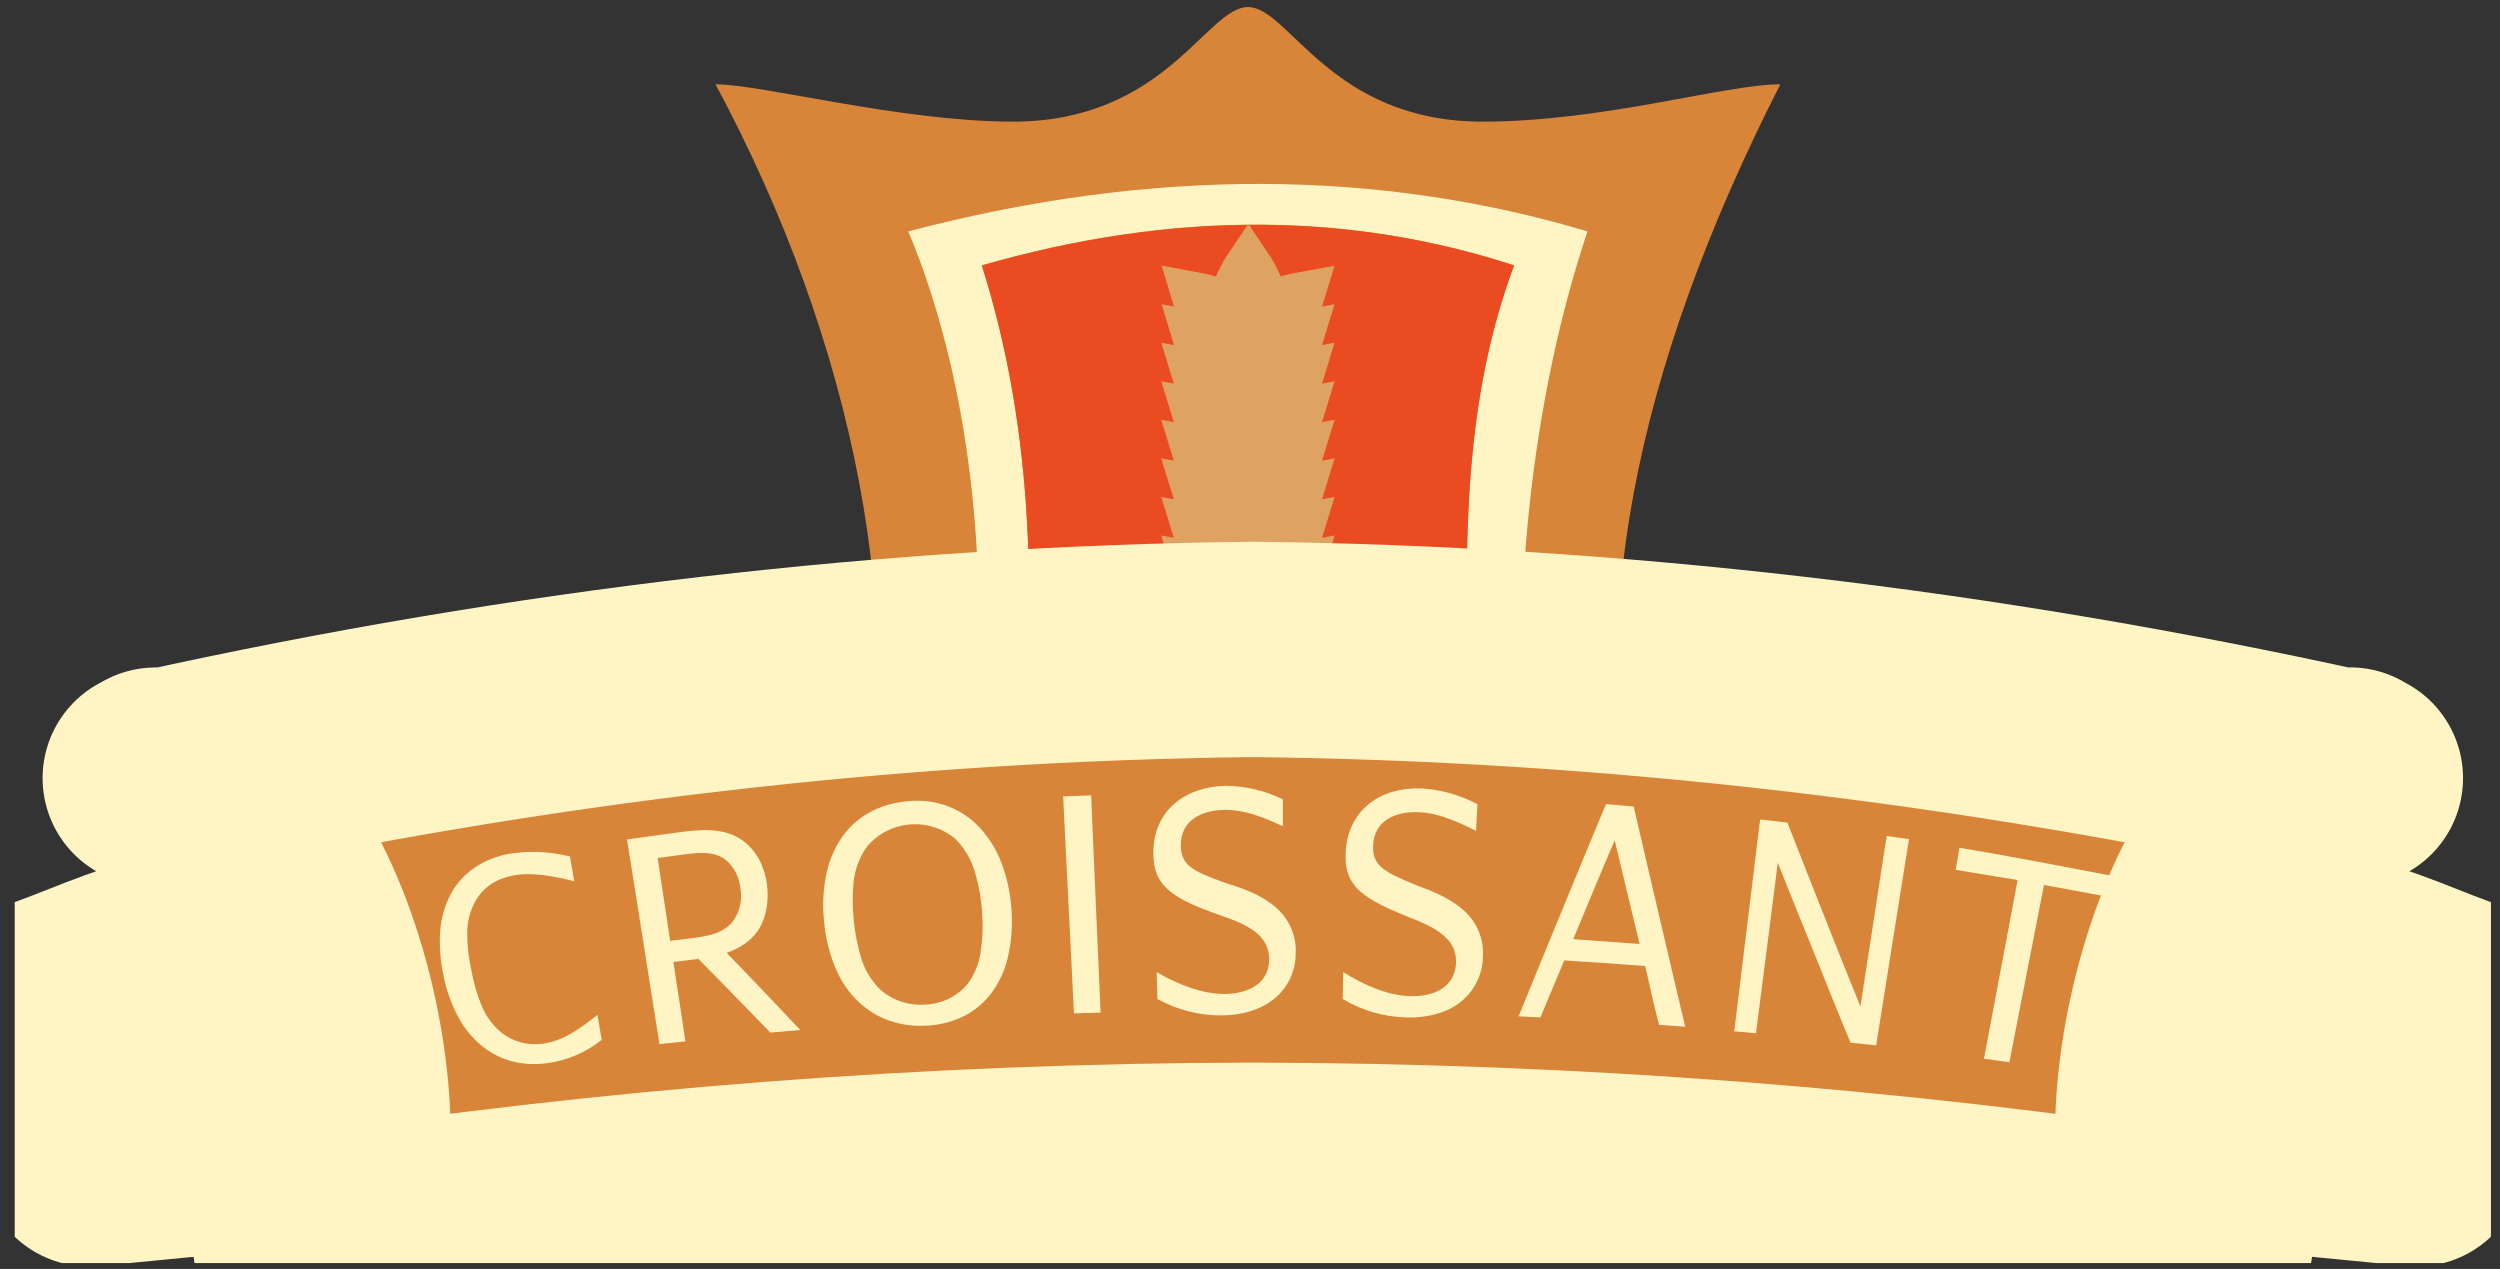 <svg width="132" height="67" viewBox="0 0 132 67" fill="none" xmlns="http://www.w3.org/2000/svg">
<rect x="0" y="0" width="132" height="67" fill="#333333" stroke="none"/>
<g clip-path="url(#clip0_698_1380)">
<path fill-rule="evenodd" clip-rule="evenodd" d="M37.78 4.451C40.221 4.451 47.554 6.422 53.485 6.422C61.528 6.422 63.709 0.372 65.891 0.372C68.073 0.372 70.24 6.422 78.276 6.422C84.681 6.422 91.087 4.451 94.002 4.451C86.297 19.567 83.563 33.155 86.514 45.577H45.268C48.219 33.155 45.048 17.985 37.78 4.451Z" fill="#D8853A"/>
<path fill-rule="evenodd" clip-rule="evenodd" d="M47.963 12.216C60.986 8.792 72.894 8.963 83.82 12.216C80.76 21.337 79.846 32.105 80.541 39.989H51.237C52.282 31.811 51.595 20.901 47.958 12.216H47.963ZM51.841 14.008C62.054 11.072 71.371 11.217 79.943 14.008C77.158 21.457 77.309 29.331 77.569 37.839H54.215C54.625 29.059 54.234 21.604 51.841 14.008Z" fill="#FFF5C4"/>
<path fill-rule="evenodd" clip-rule="evenodd" d="M51.841 14.019C62.054 11.082 71.371 11.227 79.943 14.019C77.158 21.467 77.309 29.342 77.569 37.849H54.215C54.625 29.07 54.235 21.614 51.841 14.019Z" fill="#EA4B21"/>
<path fill-rule="evenodd" clip-rule="evenodd" d="M6.06 46.283C6.148 46.29 6.236 46.306 6.321 46.331C11.722 47.91 14.293 64.095 12.512 63.532C11.858 63.33 13.655 63.373 12.795 63.583C14.545 63.348 16.222 63.088 17.842 62.81C18.772 58.331 17.217 49.634 13.605 44.656C11.216 45.115 8.701 45.653 6.06 46.269V46.283Z" fill="#EA4B21"/>
<path fill-rule="evenodd" clip-rule="evenodd" d="M9.182 50.75C6.541 51.313 4.653 52.339 1.795 53.301C3.898 55.505 4.809 58.191 4.699 61.185L11.82 60.493C12.389 56.89 10.349 52.563 9.182 50.754V50.75Z" fill="#D8853A" stroke="#FFF5C4" stroke-width="11.37" stroke-linecap="round" stroke-linejoin="round"/>
<path fill-rule="evenodd" clip-rule="evenodd" d="M126.239 46.283C126.15 46.29 126.061 46.306 125.976 46.331C120.575 47.91 118.004 64.095 119.787 63.532C120.439 63.33 118.642 63.373 119.502 63.583C117.753 63.348 116.076 63.088 114.455 62.81C113.526 58.331 115.08 49.634 118.694 44.656C121.083 45.115 123.598 45.653 126.239 46.269V46.283Z" fill="#EA4B21"/>
<path fill-rule="evenodd" clip-rule="evenodd" d="M123.114 50.75C125.757 51.311 127.644 52.339 130.502 53.301C128.398 55.505 127.49 58.191 127.597 61.185L120.479 60.493C119.907 56.89 121.948 52.563 123.114 50.754V50.75Z" fill="#D8853A" stroke="#FFF5C4" stroke-width="11.37" stroke-linecap="round" stroke-linejoin="round"/>
<path fill-rule="evenodd" clip-rule="evenodd" d="M66.825 16.296C66.825 17.271 66.416 17.509 65.913 17.509C65.409 17.509 65.001 17.271 65.001 16.296C65.001 15.322 65.913 13.981 65.913 13.981C65.913 13.981 66.825 15.322 66.825 16.296Z" fill="#FFF5C4" stroke="#DEA363" stroke-width="2.43" stroke-miterlimit="10"/>
<path d="M67 16.481H64.834V32.91H67V16.481Z" fill="#DEA363"/>
<path fill-rule="evenodd" clip-rule="evenodd" d="M67.486 17.76C66.703 18.423 66.231 18.312 65.891 17.975C65.55 17.639 65.461 17.203 66.249 16.542C67.038 15.881 68.729 15.576 68.729 15.576C68.729 15.576 68.269 17.097 67.486 17.76Z" fill="#FFF5C4" stroke="#DEA363" stroke-width="2.43" stroke-miterlimit="10"/>
<path fill-rule="evenodd" clip-rule="evenodd" d="M64.297 17.76C65.08 18.423 65.551 18.312 65.892 17.975C66.232 17.638 66.32 17.203 65.533 16.542C64.747 15.881 63.062 15.574 63.062 15.574C63.062 15.574 63.514 17.097 64.297 17.76Z" fill="#FFF5C4" stroke="#DEA363" stroke-width="2.43" stroke-miterlimit="10"/>
<path fill-rule="evenodd" clip-rule="evenodd" d="M67.486 19.796C66.703 20.459 66.231 20.348 65.891 20.011C65.55 19.674 65.461 19.239 66.249 18.578C67.038 17.916 68.729 17.612 68.729 17.612C68.729 17.612 68.269 19.133 67.486 19.796Z" fill="#FFF5C4" stroke="#DEA363" stroke-width="2.43" stroke-miterlimit="10"/>
<path fill-rule="evenodd" clip-rule="evenodd" d="M64.297 19.796C65.08 20.459 65.551 20.348 65.892 20.011C66.232 19.674 66.32 19.239 65.533 18.577C64.747 17.916 63.062 17.61 63.062 17.61C63.062 17.61 63.514 19.133 64.297 19.796Z" fill="#FFF5C4" stroke="#DEA363" stroke-width="2.43" stroke-miterlimit="10"/>
<path fill-rule="evenodd" clip-rule="evenodd" d="M67.486 21.83C66.703 22.493 66.231 22.381 65.891 22.045C65.55 21.708 65.461 21.272 66.249 20.611C67.038 19.95 68.729 19.645 68.729 19.645C68.729 19.645 68.269 21.176 67.486 21.83Z" fill="#FFF5C4" stroke="#DEA363" stroke-width="2.43" stroke-miterlimit="10"/>
<path fill-rule="evenodd" clip-rule="evenodd" d="M64.297 21.83C65.08 22.493 65.551 22.381 65.892 22.045C66.232 21.708 66.32 21.272 65.533 20.611C64.747 19.95 63.052 19.645 63.052 19.645C63.052 19.645 63.514 21.176 64.297 21.83Z" fill="#FFF5C4" stroke="#DEA363" stroke-width="2.43" stroke-miterlimit="10"/>
<path fill-rule="evenodd" clip-rule="evenodd" d="M67.486 23.863C66.703 24.526 66.231 24.415 65.891 24.078C65.55 23.741 65.461 23.306 66.249 22.645C67.038 21.983 68.729 21.679 68.729 21.679C68.729 21.679 68.269 23.202 67.486 23.863Z" fill="#FFF5C4" stroke="#DEA363" stroke-width="2.43" stroke-miterlimit="10"/>
<path fill-rule="evenodd" clip-rule="evenodd" d="M64.297 23.863C65.08 24.526 65.551 24.415 65.892 24.078C66.232 23.741 66.32 23.306 65.533 22.645C64.747 21.983 63.052 21.679 63.052 21.679C63.052 21.679 63.514 23.202 64.297 23.863Z" fill="#FFF5C4" stroke="#DEA363" stroke-width="2.43" stroke-miterlimit="10"/>
<path d="M66.142 30.643H65.69V35.73H66.142V30.643Z" fill="#FFF5C4" stroke="#DEA363" stroke-width="2.43" stroke-miterlimit="10"/>
<path fill-rule="evenodd" clip-rule="evenodd" d="M67.486 25.898C66.703 26.561 66.231 26.45 65.891 26.113C65.55 25.777 65.461 25.341 66.249 24.68C67.038 24.019 68.729 23.714 68.729 23.714C68.729 23.714 68.269 25.235 67.486 25.898Z" fill="#FFF5C4" stroke="#DEA363" stroke-width="2.43" stroke-miterlimit="10"/>
<path fill-rule="evenodd" clip-rule="evenodd" d="M64.297 25.898C65.08 26.561 65.551 26.45 65.892 26.113C66.232 25.777 66.32 25.341 65.533 24.68C64.747 24.019 63.052 23.714 63.052 23.714C63.052 23.714 63.514 25.235 64.297 25.898Z" fill="#FFF5C4" stroke="#DEA363" stroke-width="2.43" stroke-miterlimit="10"/>
<path fill-rule="evenodd" clip-rule="evenodd" d="M67.486 27.934C66.703 28.597 66.231 28.486 65.891 28.149C65.55 27.812 65.461 27.377 66.249 26.716C67.038 26.055 68.729 25.75 68.729 25.75C68.729 25.75 68.269 27.268 67.486 27.934Z" fill="#FFF5C4" stroke="#DEA363" stroke-width="2.43" stroke-miterlimit="10"/>
<path fill-rule="evenodd" clip-rule="evenodd" d="M64.297 27.934C65.08 28.597 65.551 28.486 65.892 28.149C66.232 27.812 66.32 27.377 65.533 26.716C64.747 26.055 63.052 25.75 63.052 25.75C63.052 25.75 63.514 27.268 64.297 27.934Z" fill="#FFF5C4" stroke="#DEA363" stroke-width="2.43" stroke-miterlimit="10"/>
<path fill-rule="evenodd" clip-rule="evenodd" d="M67.486 29.968C66.703 30.63 66.231 30.519 65.891 30.183C65.55 29.846 65.461 29.41 66.249 28.749C67.038 28.088 68.729 27.785 68.729 27.785C68.729 27.785 68.269 29.305 67.486 29.968Z" fill="#FFF5C4" stroke="#DEA363" stroke-width="2.43" stroke-miterlimit="10"/>
<path fill-rule="evenodd" clip-rule="evenodd" d="M64.297 29.968C65.08 30.63 65.551 30.519 65.892 30.183C66.232 29.846 66.32 29.41 65.533 28.749C64.747 28.088 63.052 27.785 63.052 27.785C63.052 27.785 63.514 29.305 64.297 29.968Z" fill="#FFF5C4" stroke="#DEA363" stroke-width="2.43" stroke-miterlimit="10"/>
<path fill-rule="evenodd" clip-rule="evenodd" d="M67.486 32.003C66.703 32.666 66.231 32.555 65.891 32.218C65.55 31.881 65.461 31.446 66.249 30.785C67.038 30.123 68.729 29.819 68.729 29.819C68.729 29.819 68.269 31.34 67.486 32.003Z" fill="#FFF5C4" stroke="#DEA363" stroke-width="2.43" stroke-miterlimit="10"/>
<path fill-rule="evenodd" clip-rule="evenodd" d="M64.297 32.003C65.08 32.666 65.551 32.555 65.892 32.218C66.232 31.881 66.32 31.446 65.533 30.785C64.747 30.123 63.052 29.819 63.052 29.819C63.052 29.819 63.514 31.34 64.297 32.003Z" fill="#FFF5C4" stroke="#DEA363" stroke-width="2.43" stroke-miterlimit="10"/>
<path fill-rule="evenodd" clip-rule="evenodd" d="M67.486 34.037C66.703 34.7 66.231 34.589 65.891 34.252C65.55 33.915 65.461 33.48 66.249 32.819C67.038 32.157 68.729 31.855 68.729 31.855C68.729 31.855 68.269 33.374 67.486 34.037Z" fill="#FFF5C4" stroke="#DEA363" stroke-width="2.43" stroke-miterlimit="10"/>
<path fill-rule="evenodd" clip-rule="evenodd" d="M64.297 34.037C65.08 34.7 65.551 34.589 65.892 34.252C66.232 33.915 66.32 33.48 65.533 32.819C64.747 32.157 63.052 31.855 63.052 31.855C63.052 31.855 63.514 33.374 64.297 34.037Z" fill="#FFF5C4" stroke="#DEA363" stroke-width="2.43" stroke-miterlimit="10"/>
<path fill-rule="evenodd" clip-rule="evenodd" d="M66.149 61.791C82.984 61.82 99.793 63.11 116.435 65.65C111.68 64.905 114.708 43.31 123.362 41.103C124.734 40.745 123.69 41.031 123.858 41.031C104.183 36.688 84.956 34.495 66.149 34.289C47.336 34.495 28.114 36.688 8.439 41.031C8.618 41.031 7.563 40.752 8.937 41.103C17.589 43.305 20.617 64.899 15.862 65.65C32.505 63.11 49.314 61.82 66.149 61.791ZM7.993 41.085H7.934L7.993 41.073V41.085ZM124.304 41.085H124.363L124.304 41.073V41.085Z" fill="#D8853A" stroke="#FFF5C4" stroke-width="11.37" stroke-linecap="round" stroke-linejoin="round"/>
<path d="M23.415 51.511C23.568 52.277 23.831 53.016 24.196 53.706C24.508 54.286 24.928 54.799 25.436 55.219C26.387 55.996 27.586 56.321 28.935 56.129C29.973 55.982 30.953 55.56 31.771 54.905C31.696 54.468 31.619 54.031 31.544 53.59C30.675 54.267 29.788 54.941 28.715 55.099C28.332 55.162 27.941 55.147 27.564 55.054C27.187 54.962 26.833 54.794 26.523 54.561C26.043 54.178 25.669 53.68 25.434 53.113C25.189 52.52 25.009 51.902 24.896 51.27C24.753 50.631 24.676 49.98 24.667 49.326C24.659 48.698 24.817 48.08 25.126 47.534C25.558 46.806 26.258 46.378 27.127 46.221C28.12 46.041 29.22 46.262 30.318 46.527C30.243 46.093 30.168 45.661 30.091 45.222C29.052 44.959 27.971 44.909 26.912 45.075C25.45 45.346 24.384 46.113 23.782 47.24C23.473 47.839 23.29 48.495 23.244 49.168C23.189 49.958 23.25 50.752 23.424 51.524L23.415 51.511ZM40.506 46.753C40.393 45.846 40.004 44.961 39.221 44.384C38.166 43.628 36.847 43.805 35.514 43.99L33.108 44.321C33.256 45.267 33.405 46.204 33.554 47.133C33.703 48.061 33.848 48.972 33.988 49.867C34.129 50.764 34.269 51.652 34.409 52.533C34.547 53.405 34.685 54.273 34.821 55.129C35.283 55.077 35.727 55.031 36.19 54.984C36.086 54.296 35.981 53.604 35.876 52.909C35.771 52.214 35.664 51.507 35.554 50.789C35.751 50.764 35.966 50.743 36.179 50.718C36.392 50.693 36.643 50.662 36.874 50.63C37.525 51.284 38.161 51.94 38.791 52.583C39.422 53.226 40.046 53.875 40.675 54.52L42.258 54.387C41.619 53.71 40.97 53.031 40.323 52.345C39.676 51.658 39.015 50.988 38.365 50.307C39.537 49.91 40.098 49.197 40.336 48.496C40.52 47.934 40.575 47.339 40.497 46.753H40.506ZM35.385 49.675C35.277 48.958 35.167 48.237 35.057 47.512C34.946 46.779 34.835 46.045 34.722 45.303C35.17 45.244 35.607 45.181 36.057 45.124C36.856 45.02 37.648 44.913 38.304 45.387C38.758 45.768 39.042 46.314 39.094 46.905C39.15 47.213 39.141 47.529 39.069 47.834C38.998 48.139 38.864 48.426 38.677 48.677C38.118 49.343 37.243 49.449 36.367 49.555L35.385 49.677V49.675ZM51.852 48.163C51.909 48.855 51.885 49.551 51.782 50.238C51.698 50.876 51.449 51.482 51.058 51.993C50.783 52.308 50.448 52.563 50.072 52.743C49.696 52.923 49.287 53.025 48.87 53.042C48.022 53.112 47.18 52.845 46.528 52.298C46.053 51.848 45.697 51.286 45.494 50.664C45.086 49.339 44.942 47.947 45.07 46.566C45.142 45.894 45.385 45.251 45.776 44.699C46.057 44.365 46.403 44.089 46.791 43.889C47.18 43.688 47.605 43.566 48.041 43.53C48.477 43.495 48.916 43.545 49.332 43.68C49.748 43.814 50.134 44.03 50.466 44.314C50.948 44.808 51.298 45.416 51.484 46.081C51.686 46.757 51.811 47.455 51.857 48.159L51.852 48.163ZM47.919 42.307C46.388 42.44 45.17 43.14 44.405 44.278C44.007 44.889 43.734 45.572 43.602 46.288C43.45 47.116 43.425 47.962 43.527 48.797C43.609 49.618 43.816 50.422 44.142 51.18C44.416 51.818 44.813 52.396 45.312 52.88C46.258 53.776 47.505 54.244 48.963 54.154C50.388 54.065 51.561 53.47 52.332 52.454C52.747 51.898 53.044 51.264 53.204 50.589C53.4 49.768 53.469 48.922 53.408 48.08C53.36 47.222 53.182 46.377 52.882 45.572C52.619 44.876 52.225 44.238 51.721 43.692C50.767 42.671 49.442 42.164 47.919 42.3V42.307ZM58.11 53.468C58.071 52.559 58.031 51.642 57.992 50.718C57.952 49.793 57.911 48.851 57.866 47.89C57.826 46.935 57.784 45.966 57.741 44.984C57.7 43.999 57.657 43.001 57.614 41.995L56.134 42.051C56.184 43.054 56.233 44.05 56.282 45.036C56.331 46.023 56.38 46.989 56.428 47.935C56.474 48.883 56.523 49.825 56.569 50.755C56.616 51.685 56.66 52.596 56.705 53.504C57.169 53.49 57.633 53.479 58.106 53.468H58.11ZM68.416 50.304C68.441 49.586 68.208 48.882 67.76 48.32C67.296 47.74 66.533 47.245 65.449 46.862L64.781 46.645C63.079 46.032 62.369 45.749 62.346 44.674C62.315 43.257 63.528 42.777 64.652 42.762C65.727 42.748 66.754 43.171 67.735 43.624C67.735 43.153 67.735 42.682 67.735 42.207C66.802 41.749 65.779 41.504 64.74 41.49C63.702 41.505 62.715 41.82 62.011 42.433C61.306 43.045 60.866 43.958 60.898 45.153C60.918 45.869 61.099 46.407 61.568 46.874C62.038 47.342 62.822 47.747 64.012 48.175C64.224 48.251 64.428 48.329 64.65 48.406C66.221 48.944 67.011 49.564 67.011 50.653C67.011 51.961 65.85 52.475 64.666 52.481C63.482 52.486 62.226 51.995 61.072 51.331C61.084 51.805 61.099 52.277 61.111 52.746C62.147 53.32 63.313 53.619 64.498 53.613C65.573 53.613 66.544 53.316 67.243 52.764C67.616 52.471 67.916 52.096 68.118 51.667C68.321 51.238 68.42 50.767 68.409 50.293L68.416 50.304ZM78.296 50.544C78.35 49.833 78.148 49.127 77.728 48.551C77.296 47.962 76.561 47.448 75.49 47.011C75.271 46.925 75.053 46.846 74.843 46.763C73.175 46.074 72.469 45.765 72.498 44.687C72.535 43.268 73.761 42.839 74.89 42.882C75.965 42.924 76.975 43.391 77.936 43.871C77.961 43.403 77.985 42.933 78.009 42.461C77.097 41.976 76.09 41.691 75.058 41.628C74.021 41.589 73.021 41.85 72.288 42.442C71.555 43.033 71.07 43.931 71.046 45.129C71.032 45.846 71.181 46.396 71.632 46.882C72.084 47.367 72.842 47.792 74.003 48.265C74.218 48.353 74.419 48.444 74.637 48.525C76.178 49.13 76.929 49.779 76.877 50.867C76.812 52.167 75.641 52.633 74.46 52.597C73.279 52.562 72.044 52.029 70.923 51.327L70.896 52.748C71.908 53.353 73.058 53.688 74.236 53.722C75.3 53.757 76.294 53.511 77.024 52.979C77.408 52.697 77.722 52.331 77.943 51.909C78.164 51.487 78.285 51.02 78.298 50.544H78.296ZM88.987 54.23C88.769 53.31 88.539 52.382 88.326 51.447C88.113 50.512 87.878 49.55 87.656 48.58C87.434 47.611 87.192 46.624 86.966 45.631C86.74 44.638 86.49 43.617 86.258 42.585L84.8 42.456C84.395 43.427 83.983 44.395 83.592 45.355C83.202 46.315 82.808 47.254 82.424 48.191C82.041 49.129 81.655 50.048 81.284 50.961C80.914 51.875 80.545 52.769 80.184 53.662L81.333 53.719C81.539 53.226 81.749 52.724 81.958 52.226L82.593 50.709C84.026 50.795 85.436 50.899 86.864 51.004C86.986 51.531 87.113 52.054 87.222 52.572C87.332 53.09 87.473 53.601 87.6 54.111C88.061 54.145 88.521 54.174 88.98 54.212L88.987 54.23ZM86.576 49.843C85.4 49.756 84.234 49.664 83.066 49.589C83.424 48.731 83.782 47.87 84.141 47.004C84.499 46.137 84.871 45.259 85.257 44.368C85.481 45.306 85.703 46.232 85.922 47.147C86.14 48.062 86.356 48.958 86.57 49.834L86.576 49.843ZM92.718 54.554C92.808 53.837 92.901 53.112 92.995 52.379C93.089 51.644 93.185 50.901 93.28 50.152C93.375 49.403 93.474 48.643 93.571 47.88C93.667 47.116 93.768 46.335 93.866 45.55C94.189 46.376 94.526 47.197 94.852 48.014C95.178 48.831 95.511 49.627 95.83 50.424C96.149 51.221 96.459 51.995 96.771 52.769C97.082 53.543 97.394 54.298 97.708 55.052L99.061 55.192C99.198 54.328 99.337 53.457 99.478 52.578C99.618 51.693 99.761 50.797 99.904 49.89C100.048 48.983 100.196 48.062 100.343 47.136C100.49 46.21 100.644 45.257 100.795 44.305C100.401 44.248 100.005 44.19 99.616 44.138C99.496 44.917 99.377 45.694 99.258 46.468C99.139 47.231 99.023 47.991 98.908 48.741C98.793 49.492 98.679 50.23 98.566 50.967C98.453 51.703 98.342 52.423 98.231 53.142C97.916 52.374 97.602 51.597 97.29 50.813C96.978 50.026 96.654 49.225 96.339 48.421C96.023 47.616 95.688 46.783 95.366 45.955C95.043 45.127 94.701 44.276 94.37 43.429L92.936 43.268C92.817 44.248 92.697 45.219 92.578 46.179C92.462 47.129 92.347 48.077 92.232 49.01C92.118 49.944 92.006 50.856 91.897 51.766C91.788 52.676 91.677 53.558 91.569 54.453L92.712 54.552L92.718 54.554ZM111.173 47.335C111.252 46.966 111.33 46.591 111.407 46.221C108.763 45.715 106.125 45.206 103.461 44.76C103.395 45.151 103.327 45.54 103.26 45.927C104.353 46.106 105.445 46.285 106.53 46.464C106.376 47.285 106.223 48.099 106.072 48.906C105.92 49.714 105.77 50.509 105.622 51.291L105.183 53.62L104.755 55.898C105.201 55.96 105.651 56.021 106.095 56.086C106.24 55.337 106.389 54.584 106.536 53.825C106.683 53.065 106.837 52.287 106.987 51.513C107.138 50.739 107.294 49.94 107.449 49.146L107.923 46.724C108.998 46.926 110.073 47.127 111.173 47.326V47.335Z" fill="#FFF5C4"/>
</g>
<defs>
<clipPath id="clip0_698_1380">
<rect width="130.744" height="66.32" fill="white" transform="translate(0.777 0.37)"/>
</clipPath>
</defs>
</svg>
